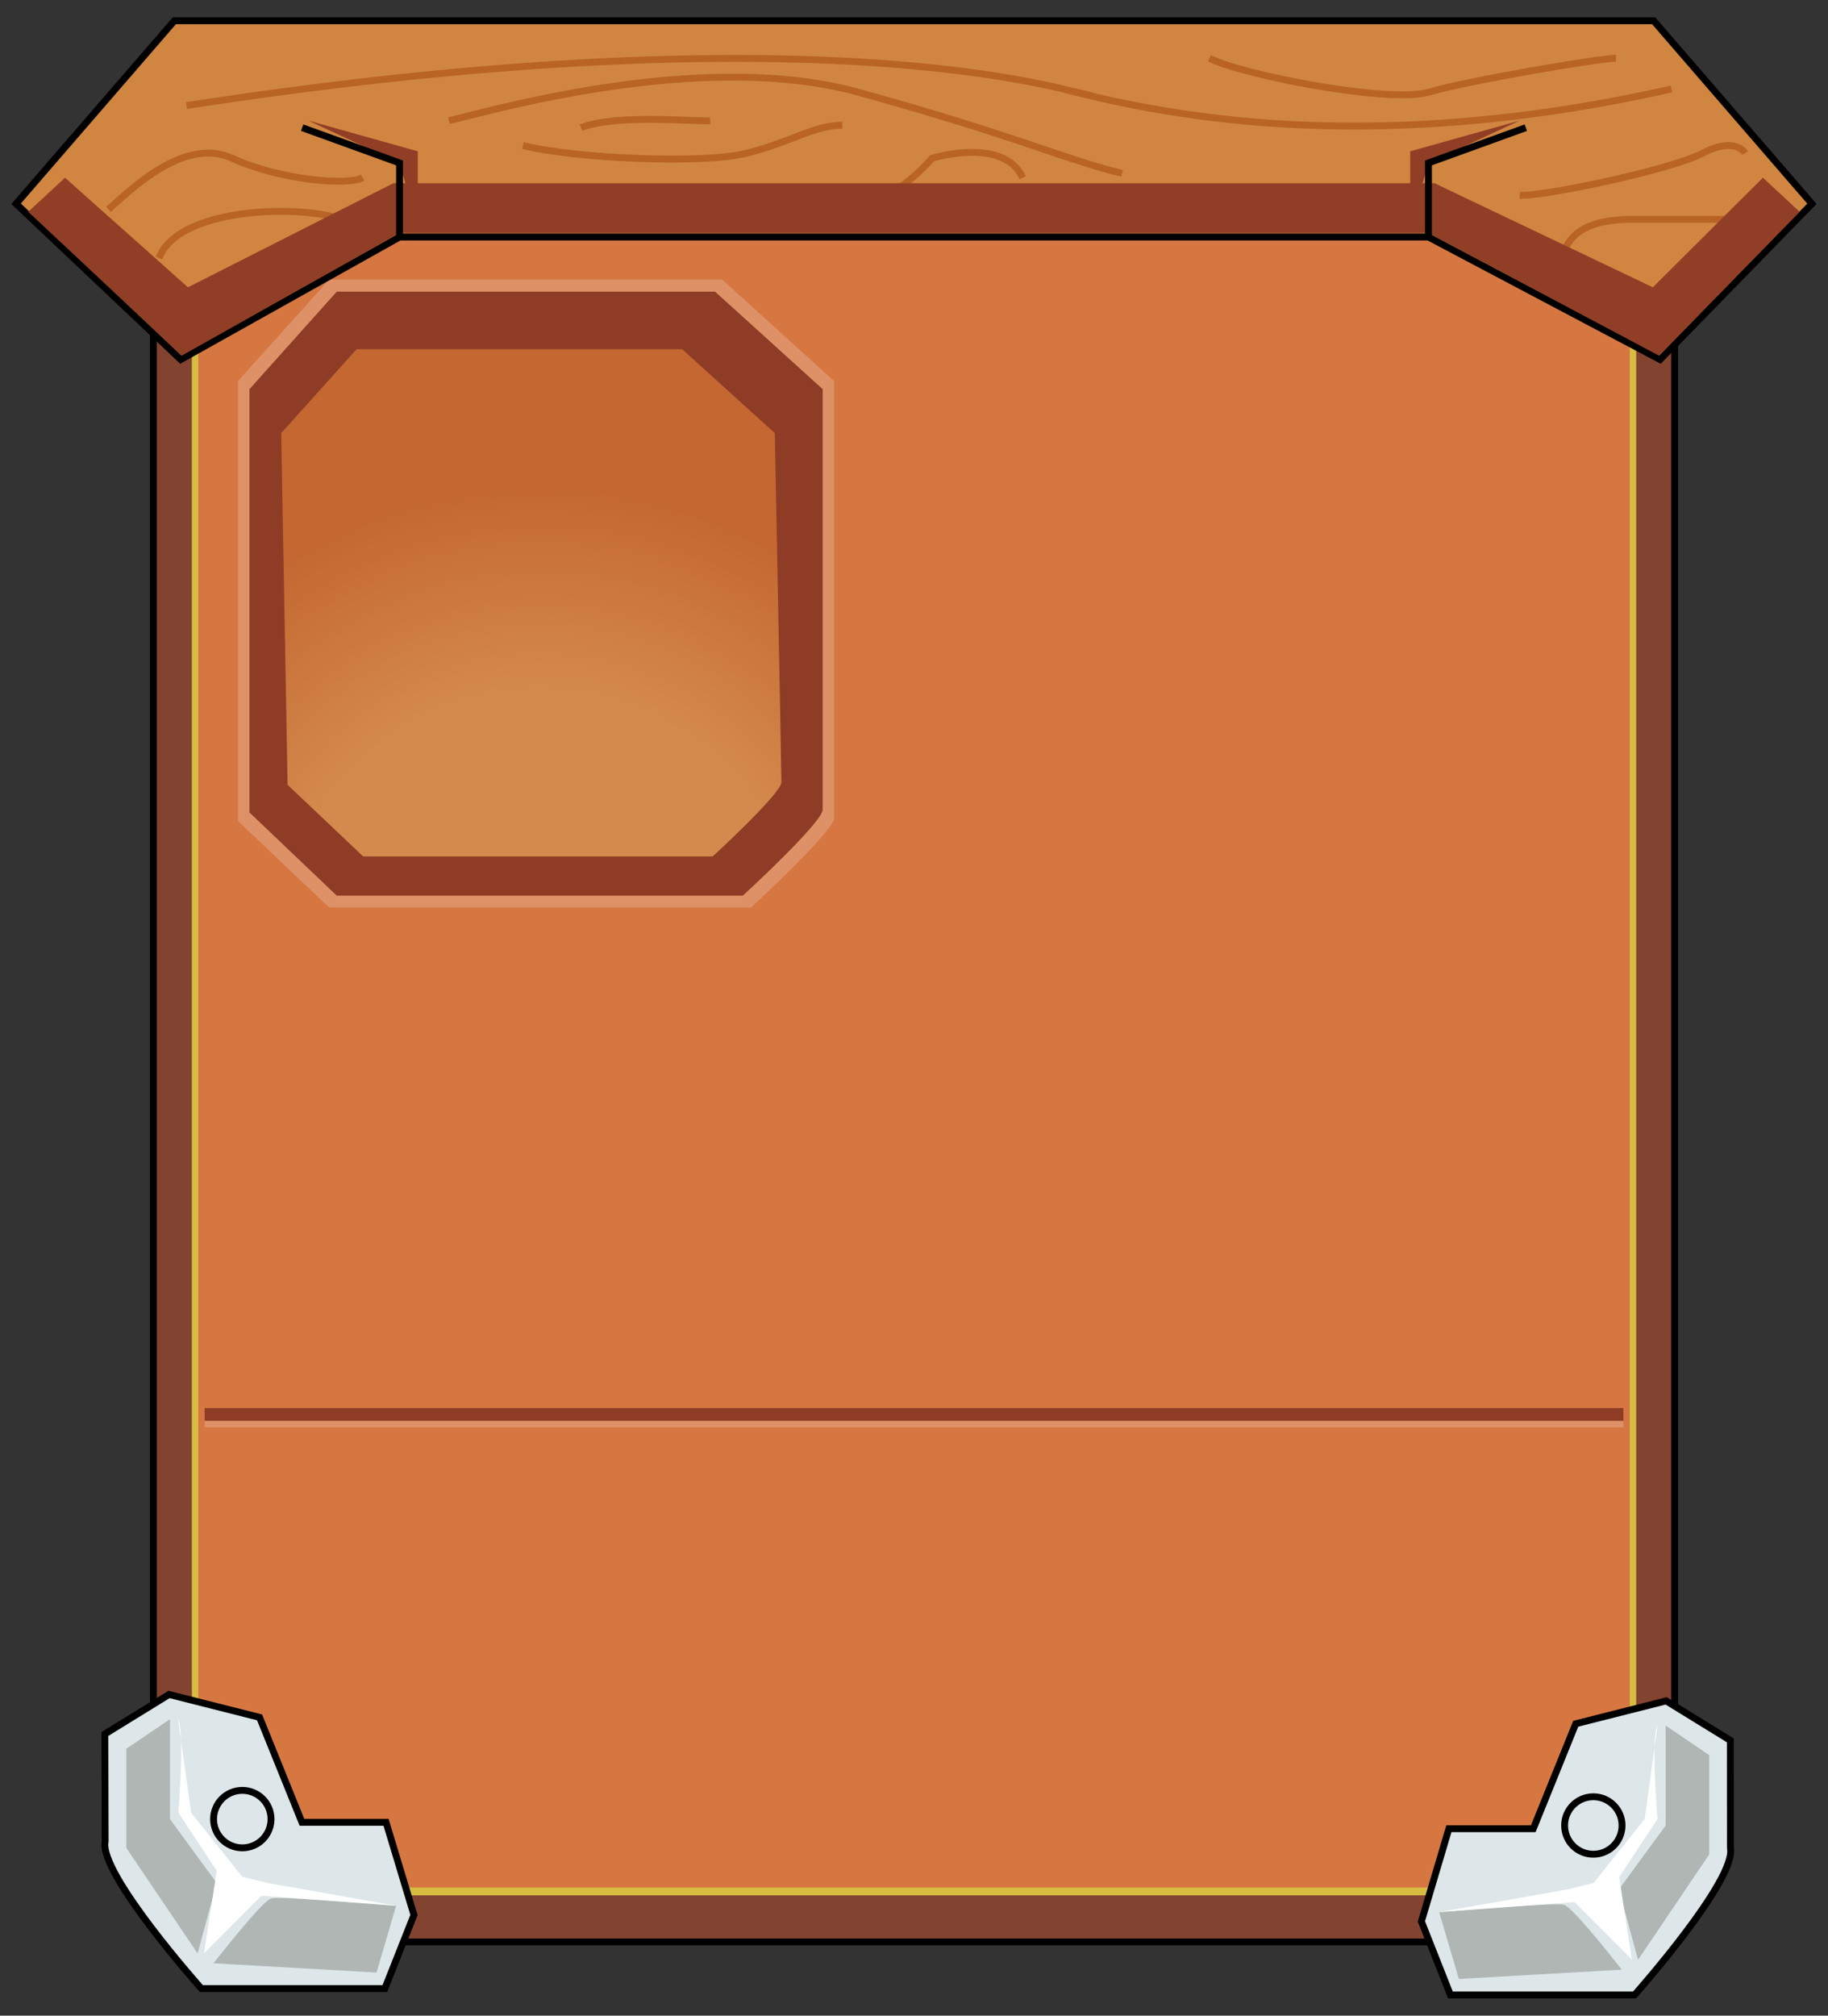 <svg id="Layer_3" data-name="Layer 3" xmlns="http://www.w3.org/2000/svg" xmlns:xlink="http://www.w3.org/1999/xlink" viewBox="0 0 266.01 293.2"><rect x="0" y="0" width="266.01" height="293.2" fill="#333333" stroke="none"/><defs><style>.cls-1{fill:#834331;}.cls-1,.cls-10,.cls-13,.cls-7{stroke:#000;}.cls-1,.cls-10,.cls-12,.cls-13,.cls-7{stroke-miterlimit:10;}.cls-2{fill:#d6bd42;}.cls-3{fill:#d67742;}.cls-4,.cls-9{fill:#fff;}.cls-4{opacity:0.19;}.cls-5{fill:#8e3c26;}.cls-6{fill:url(#radial-gradient);}.cls-7{fill:#dde6e9;}.cls-8{fill:#afb6b3;}.cls-10{fill:#d08640;}.cls-11{fill:#903e26;}.cls-12,.cls-13{fill:none;}.cls-12{stroke:#b96325;}</style><radialGradient id="radial-gradient" cx="78.61" cy="138.8" r="69.08" gradientUnits="userSpaceOnUse"><stop offset="0.55" stop-color="#d48a4d"/><stop offset="0.99" stop-color="#c46731"/></radialGradient></defs><rect class="cls-1" x="22.32" y="14.64" width="221.37" height="267.83" rx="20.38"/><rect class="cls-2" x="27.92" y="19.55" width="210.18" height="256.15" rx="20.38"/><rect class="cls-3" x="28.85" y="20.69" width="208.32" height="253.88" rx="20.38"/><path class="cls-4" d="M47.89,40.68,34.64,55.43v64L47.89,132h61.4s12.08-11.09,12.08-13V55.43L105.1,40.68Z"/><path class="cls-5" d="M49,42.43,36.3,56.61v61.57L49,130.28H108.1s11.62-10.66,11.62-12.52V56.61L104.06,42.43Z"/><path class="cls-6" d="M51.89,50.8,40.92,63l.93,51.16,11,10.42h50.86s10-9.18,10-10.79S112.75,63,112.75,63L99.27,50.8Z"/><path class="cls-7" d="M251.81,268.8c.93,4.65-13.95,21.39-13.95,21.39H211.07l-4.23-10.7,4-13.48h12.28l6.18-15.27,13.16-3.33,9.34,5.75Z"/><circle class="cls-7" cx="231.86" cy="265.54" r="4.18"/><path class="cls-8" d="M236,286.51s-7-9-8.37-9.42-18.2,1.06-18.2,1.06l2.86,9.71Z"/><polygon class="cls-8" points="235.58 274.84 238.37 285.07 248.73 269.73 248.73 255.31 242.39 251.01 242.39 265.54 235.58 274.84"/><path class="cls-9" d="M241.2,251c-1,1.51,0,13.6,0,13.6l-5.58,8.45,1.86,12-8.37-8.37-19.6,1.45,18.67-3.31,3.72-.93,7.44-9.3Z"/><path class="cls-7" d="M15.3,267.87c-.93,4.65,14,21.39,14,21.39H56l4.24-10.7-4.06-13.48H43.94l-6.17-15.27L24.6,246.48l-9.34,5.75Z"/><circle class="cls-7" cx="35.26" cy="264.61" r="4.18"/><path class="cls-8" d="M31.07,285.58s7-9,8.37-9.42,18.2,1.06,18.2,1.06l-2.85,9.71Z"/><polygon class="cls-8" points="31.54 273.91 28.75 284.14 18.38 268.8 18.38 254.38 24.73 250.08 24.73 264.61 31.54 273.91"/><path class="cls-9" d="M25.91,250.08c1,1.51.05,13.6.05,13.6l5.58,8.45-1.86,12,8.37-8.37,19.59,1.45L39,273.91,35.26,273l-7.44-9.3Z"/><polygon class="cls-10" points="139.67 34.48 207.87 34.48 241.57 52.3 263.67 29.64 240.64 3.02 139.67 3.02 126.34 3.02 25.37 3.02 2.34 29.64 26.3 52.3 58.14 34.48 126.34 34.48 139.67 34.48"/><polygon class="cls-11" points="60.8 32.88 60.8 22.01 44.85 17.54 58.14 23.7 60.8 32.88"/><polygon class="cls-11" points="205.21 32.88 205.21 22.01 221.15 17.54 207.87 23.7 205.21 32.88"/><path class="cls-12" d="M27.14,15.36c68-10.48,108.18-7,127.54-2.42A164.62,164.62,0,0,0,183,17.78c24.26,1.95,45.9-1.6,60.23-4.84"/><path class="cls-12" d="M65.33,17.54c4.77-1,36.38-10.52,59.55-4.13s30.64,10,38.41,11.8"/><path class="cls-12" d="M15.78,30.45c3-2.59,10.92-10.65,18-7.43s16.83,4,19,2.83"/><path class="cls-12" d="M23.15,37.54c2.66-7.26,20-7.9,26.58-5.64"/><path class="cls-12" d="M221.15,28.39c3.06.28,21.91-3.64,26.65-6.12s6.15,0,6.15,0"/><path class="cls-12" d="M76.09,21.17c7.29,1.85,26.13,2.77,32.65,1.1s9.62-4,13.83-4.06"/><path class="cls-12" d="M84.54,18.57c5-2,16.66-.87,18.82-1"/><path class="cls-12" d="M176,8.48c4.84,2.44,26.19,6.61,31.9,4.93s24.89-4.95,27.26-4.93"/><path class="cls-12" d="M227.86,36c.82-1.62,2.67-4.1,9.69-4.1h19.09"/><path class="cls-12" d="M116.81,30.45c5.56.65,12.07.14,18.83-7.43,0,0,10.42-3.22,13.18,2.83"/><polygon class="cls-11" points="207.87 33.91 241.41 51.73 261.89 30.81 256.54 25.85 240.52 41.79 208.75 26.65 57.25 26.65 27.35 41.79 9.46 25.85 4.11 30.81 26.45 51.73 58.14 33.91 207.87 33.91"/><polyline class="cls-13" points="207.87 34.48 207.87 23.7 222.04 18.57"/><polyline class="cls-13" points="58.14 34.48 58.14 23.7 43.97 18.57"/><rect class="cls-5" x="29.78" y="204.82" width="206.46" height="1.86"/><rect class="cls-4" x="29.78" y="206.68" width="206.46" height="0.93"/></svg>